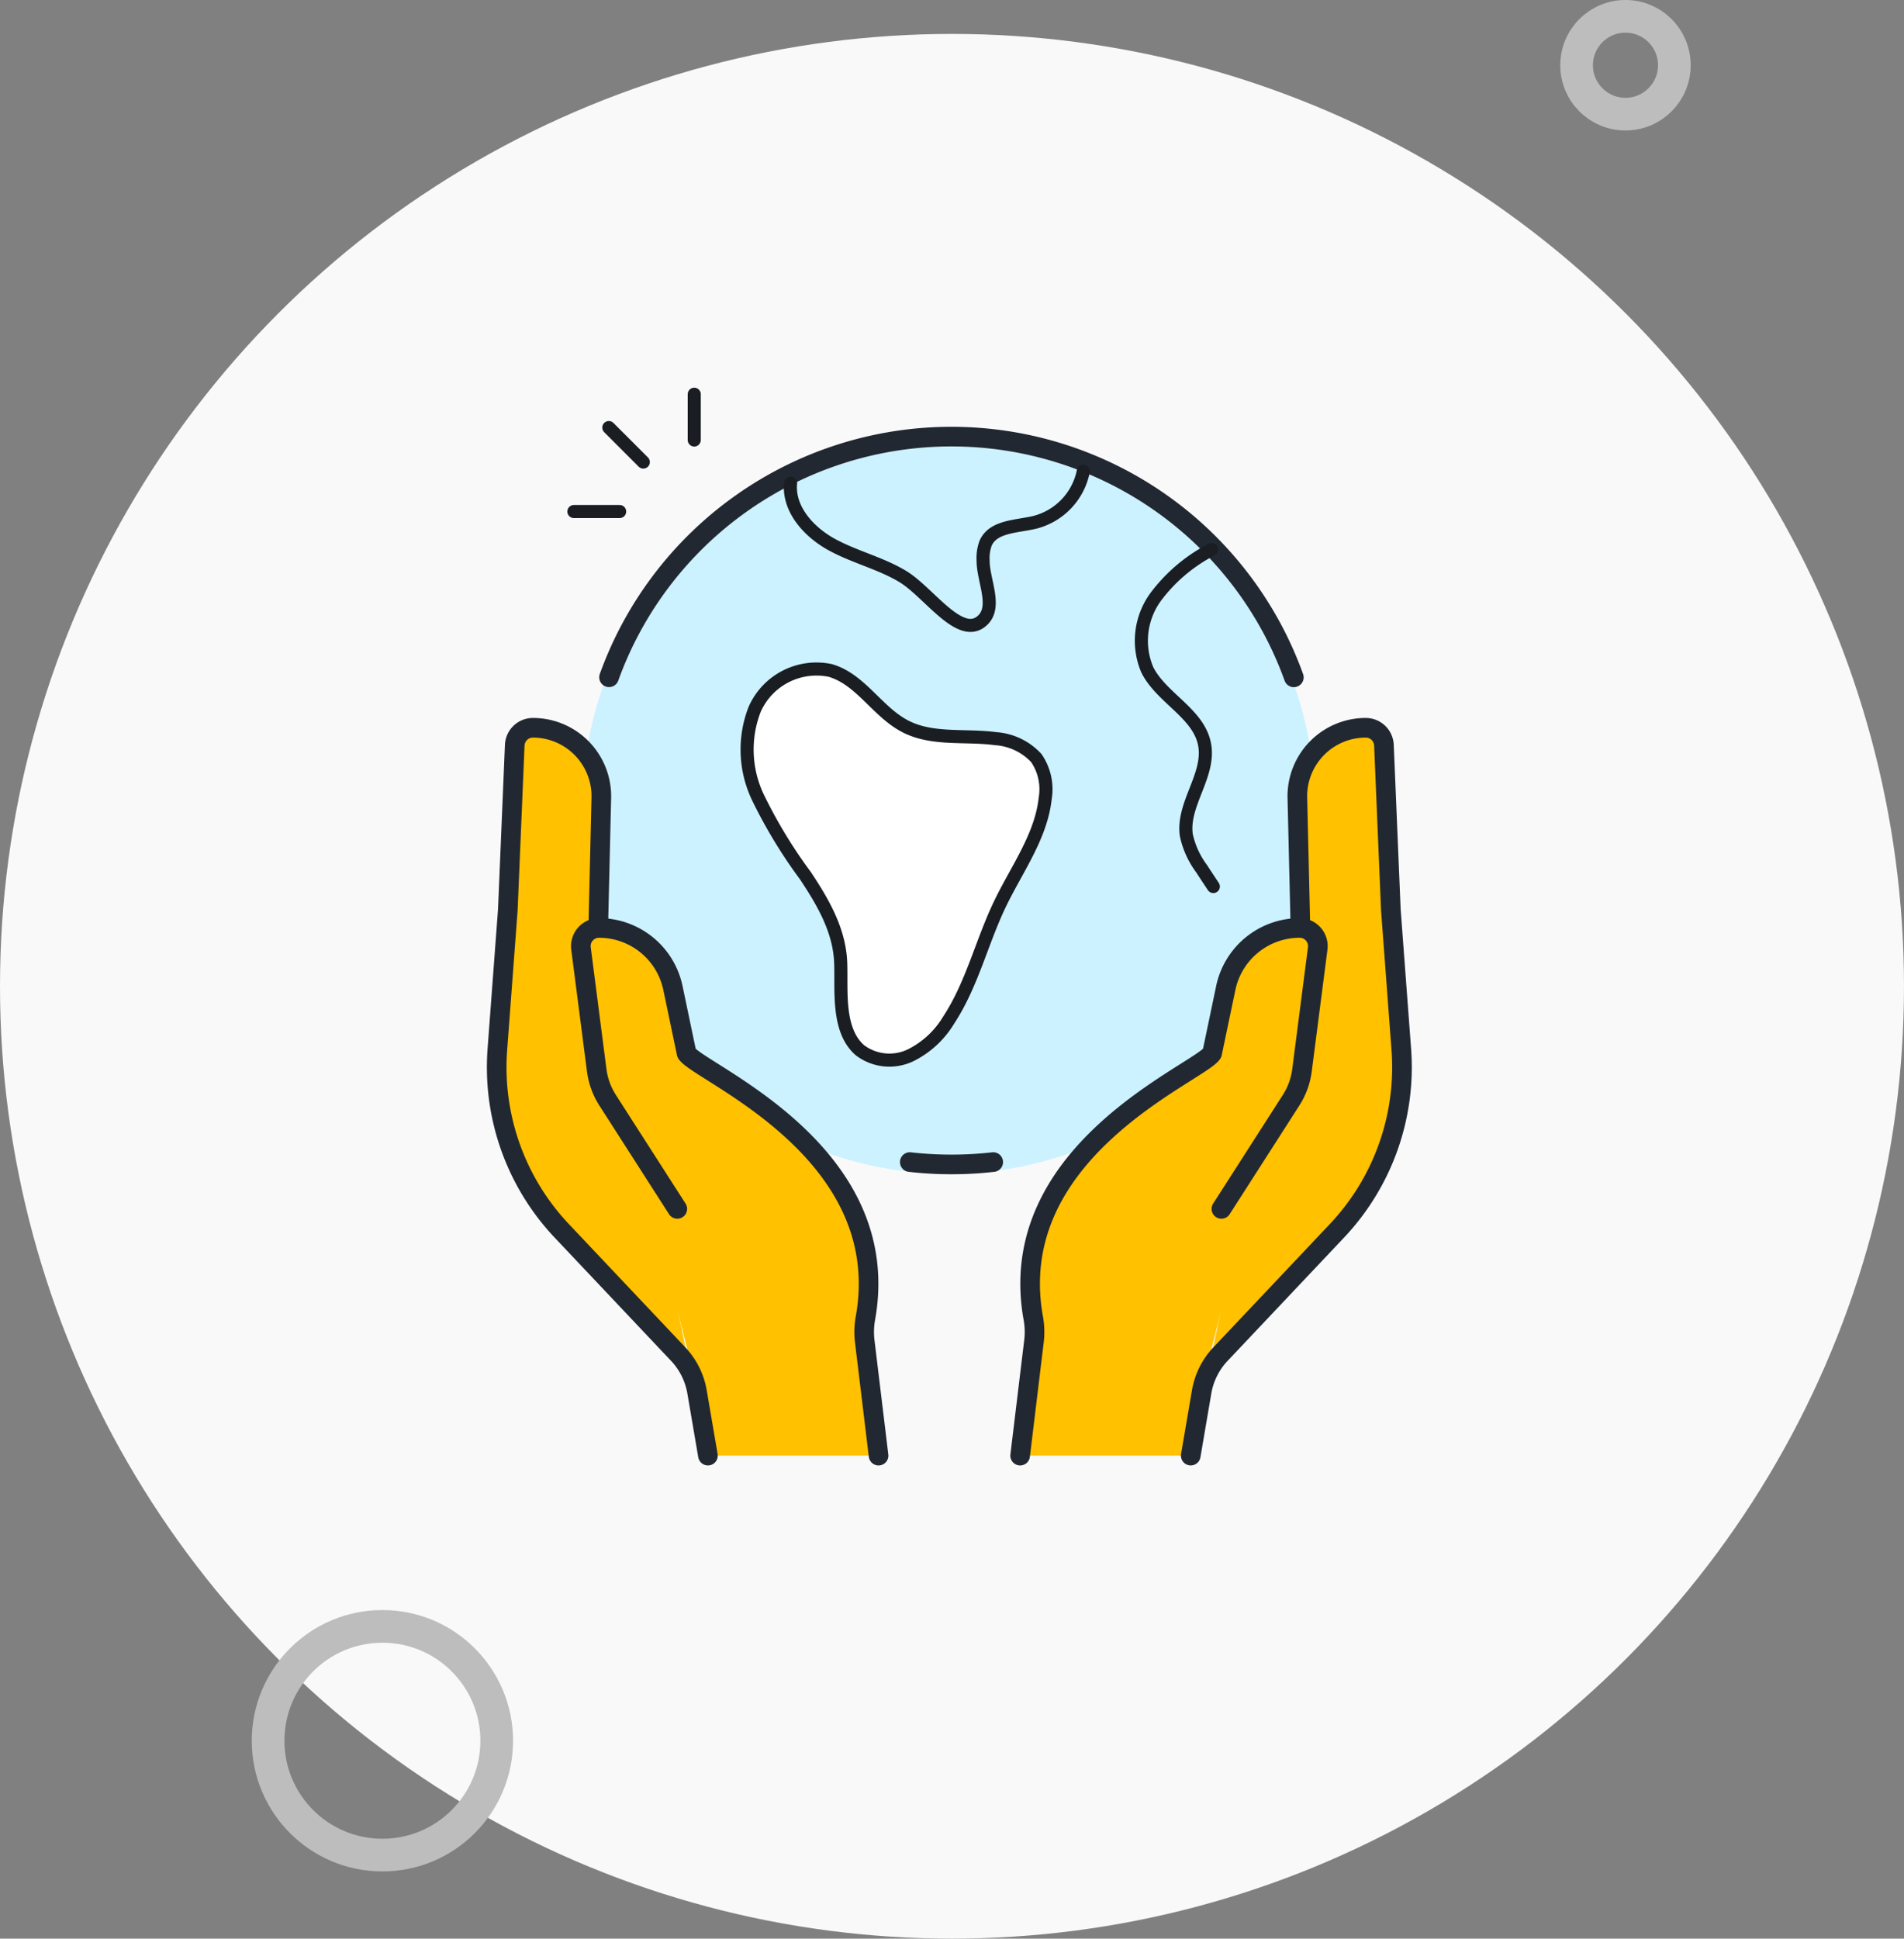 <svg xmlns="http://www.w3.org/2000/svg" width="145.511" height="148.103" viewBox="0 0 145.511 148.103">
  <rect x="0" y="0" width="145.511" height="148.103" fill="#808080" stroke="none"/>
  <g id="illustration_campaign-color" transform="translate(0 1.248)">
    <g id="illustration_donate-color">
      <circle id="Ellipse_1642" data-name="Ellipse 1642" cx="72.755" cy="72.755" r="72.755" transform="translate(0 1.344)" fill="#f9f9f9"/>
      <circle id="Ellipse_341" data-name="Ellipse 341" cx="3.736" cy="3.736" r="3.736" transform="translate(120.489)" fill="none" stroke="#bdbdbd" stroke-linecap="round" stroke-width="2.497"/>
      <circle id="Ellipse_341-2" data-name="Ellipse 341" cx="8.736" cy="8.736" r="8.736" transform="translate(20.489 123)" fill="none" stroke="#bdbdbd" stroke-linecap="round" stroke-width="2.497"/>
    </g>
    <g id="Group_15371" data-name="Group 15371" transform="translate(-30.301 -216.889)">
      <circle id="Ellipse_1819" data-name="Ellipse 1819" cx="28" cy="28" r="28" transform="translate(74.811 249.316)" fill="#ccf2ff"/>
      <path id="Path_70577" data-name="Path 70577" d="M76.043,267.382a27.813,27.813,0,0,1,52.335.005" transform="translate(0.803)" fill="none" stroke="#222831" stroke-linecap="round" stroke-linejoin="round" stroke-width="1.5"/>
      <path id="Path_70578" data-name="Path 70578" d="M103.252,299.231a28.248,28.248,0,0,1-6.375,0" transform="translate(2.954 5.187)" fill="none" stroke="#222831" stroke-linecap="round" stroke-linejoin="round" stroke-width="1.5"/>
      <path id="Path_70579" data-name="Path 70579" d="M88.62,252.3c-.191,1.984,1.388,3.731,3.134,4.691s3.742,1.42,5.448,2.451c2.016,1.22,4.427,4.965,6.113,3.319,1.086-1.06.013-3.035.019-4.553a3.24,3.24,0,0,1,.2-1.335c.592-1.306,2.414-1.24,3.805-1.589a5.053,5.053,0,0,0,3.655-3.9" transform="translate(2.1 0.246)" fill="none" stroke="#1a1e23" stroke-linecap="round" stroke-linejoin="round" stroke-width="1"/>
      <path id="Path_70580" data-name="Path 70580" d="M118.284,256.818a12.52,12.52,0,0,0-4.246,3.584,5.678,5.678,0,0,0-.663,5.609c1.1,2.173,3.94,3.32,4.379,5.714.43,2.338-1.731,4.543-1.4,6.9a6.606,6.606,0,0,0,1.165,2.566q.444.685.9,1.367" transform="translate(4.609 0.808)" fill="none" stroke="#1a1e23" stroke-linecap="round" stroke-linejoin="round" stroke-width="1"/>
      <path id="Path_70581" data-name="Path 70581" d="M94.247,294.229a3.743,3.743,0,0,0,3.851.377,7.058,7.058,0,0,0,2.924-2.708c1.778-2.71,2.51-5.935,3.909-8.849,1.279-2.663,3.15-5.168,3.462-8.092a4.2,4.2,0,0,0-.686-3.065,4.672,4.672,0,0,0-3.1-1.477c-2.3-.309-4.777.124-6.84-.906-2.186-1.09-3.455-3.631-5.81-4.307a5.166,5.166,0,0,0-5.771,2.97,8.478,8.478,0,0,0,.258,6.745,37.689,37.689,0,0,0,3.62,5.964c1.34,2.019,2.577,4.132,2.693,6.572C92.852,289.551,92.435,292.678,94.247,294.229Z" transform="translate(1.789 1.657)" fill="#fff" stroke="#1a1e23" stroke-linecap="round" stroke-linejoin="round" stroke-width="1"/>
      <g id="Group_15373" data-name="Group 15373">
        <g id="Group_15372" data-name="Group 15372" transform="translate(243.16 59.543)">
          <path id="Path_70586" data-name="Path 70586" d="M-147.858,254.528l-2.45-2.359-14.45-9.609,3.734,14.854,1.22,6.7h13.041Z" transform="translate(1.047 3.187)" fill="#ffc100"/>
          <path id="Path_70587" data-name="Path 70587" d="M-158.756,267.3l-.833-4.873a5.566,5.566,0,0,0-1.44-2.882l-8.877-9.394a18.192,18.192,0,0,1-4.943-13.87l.8-10.684.528-12.569a1.391,1.391,0,0,1,1.389-1.332h0a5.23,5.23,0,0,1,5.228,5.364l-.235,9.927" fill="#ffc100" stroke="#222831" stroke-linecap="round" stroke-linejoin="round" stroke-width="1.5"/>
          <path id="Path_70588" data-name="Path 70588" d="M-161.7,247.019l-5.325-8.3a5.57,5.57,0,0,1-.834-2.293l-1.2-9.3a1.39,1.39,0,0,1,1.379-1.568h0a5.771,5.771,0,0,1,5.648,4.588l1.044,4.988c.991,1.5,15.925,7.41,13.676,20.178a5.965,5.965,0,0,0-.072,1.743l1.066,8.815" transform="translate(0.602 1.431)" fill="#ffc100" stroke="#222831" stroke-linecap="round" stroke-linejoin="round" stroke-width="1.5"/>
        </g>
      </g>
      <g id="Group_15374" data-name="Group 15374" transform="translate(108.261 271.237)">
        <g id="Group_15372-2" data-name="Group 15372">
          <path id="Path_70586-2" data-name="Path 70586" d="M-163.662,254.528l2.45-2.359,14.45-9.609-3.734,14.854-1.22,6.7h-13.041Z" transform="translate(164.758 -208.507)" fill="#ffc100"/>
          <path id="Path_70587-2" data-name="Path 70587" d="M-174.9,267.3l.833-4.873a5.566,5.566,0,0,1,1.44-2.882l8.877-9.394a18.192,18.192,0,0,0,4.943-13.87l-.8-10.684-.528-12.569a1.391,1.391,0,0,0-1.389-1.332h0a5.23,5.23,0,0,0-5.228,5.364l.235,9.927" transform="translate(187.941 -211.694)" fill="#ffc100" stroke="#222831" stroke-linecap="round" stroke-linejoin="round" stroke-width="1.5"/>
          <path id="Path_70588-2" data-name="Path 70588" d="M-153.684,247.019l5.325-8.3a5.57,5.57,0,0,0,.834-2.293l1.2-9.3a1.39,1.39,0,0,0-1.379-1.568h0a5.771,5.771,0,0,0-5.648,4.588l-1.044,4.988c-.991,1.5-15.925,7.41-13.676,20.178a5.965,5.965,0,0,1,.072,1.743l-1.066,8.815" transform="translate(169.069 -210.263)" fill="#ffc100" stroke="#222831" stroke-linecap="round" stroke-linejoin="round" stroke-width="1.5"/>
        </g>
      </g>
    </g>
    <g id="Group_15375" data-name="Group 15375" transform="translate(43.858 28.869)">
      <line id="Line_756" data-name="Line 756" x1="2.636" y1="2.636" transform="translate(2.67 2.547)" fill="#fff" stroke="#1a1e23" stroke-linecap="round" stroke-linejoin="round" stroke-width="1"/>
      <line id="Line_757" data-name="Line 757" y1="3.498" transform="translate(9.199 0)" fill="#fff" stroke="#1a1e23" stroke-linecap="round" stroke-linejoin="round" stroke-width="1"/>
      <line id="Line_758" data-name="Line 758" x1="3.498" transform="translate(0 8.962)" fill="#fff" stroke="#1a1e23" stroke-linecap="round" stroke-linejoin="round" stroke-width="1"/>
    </g>
  </g>
</svg>
